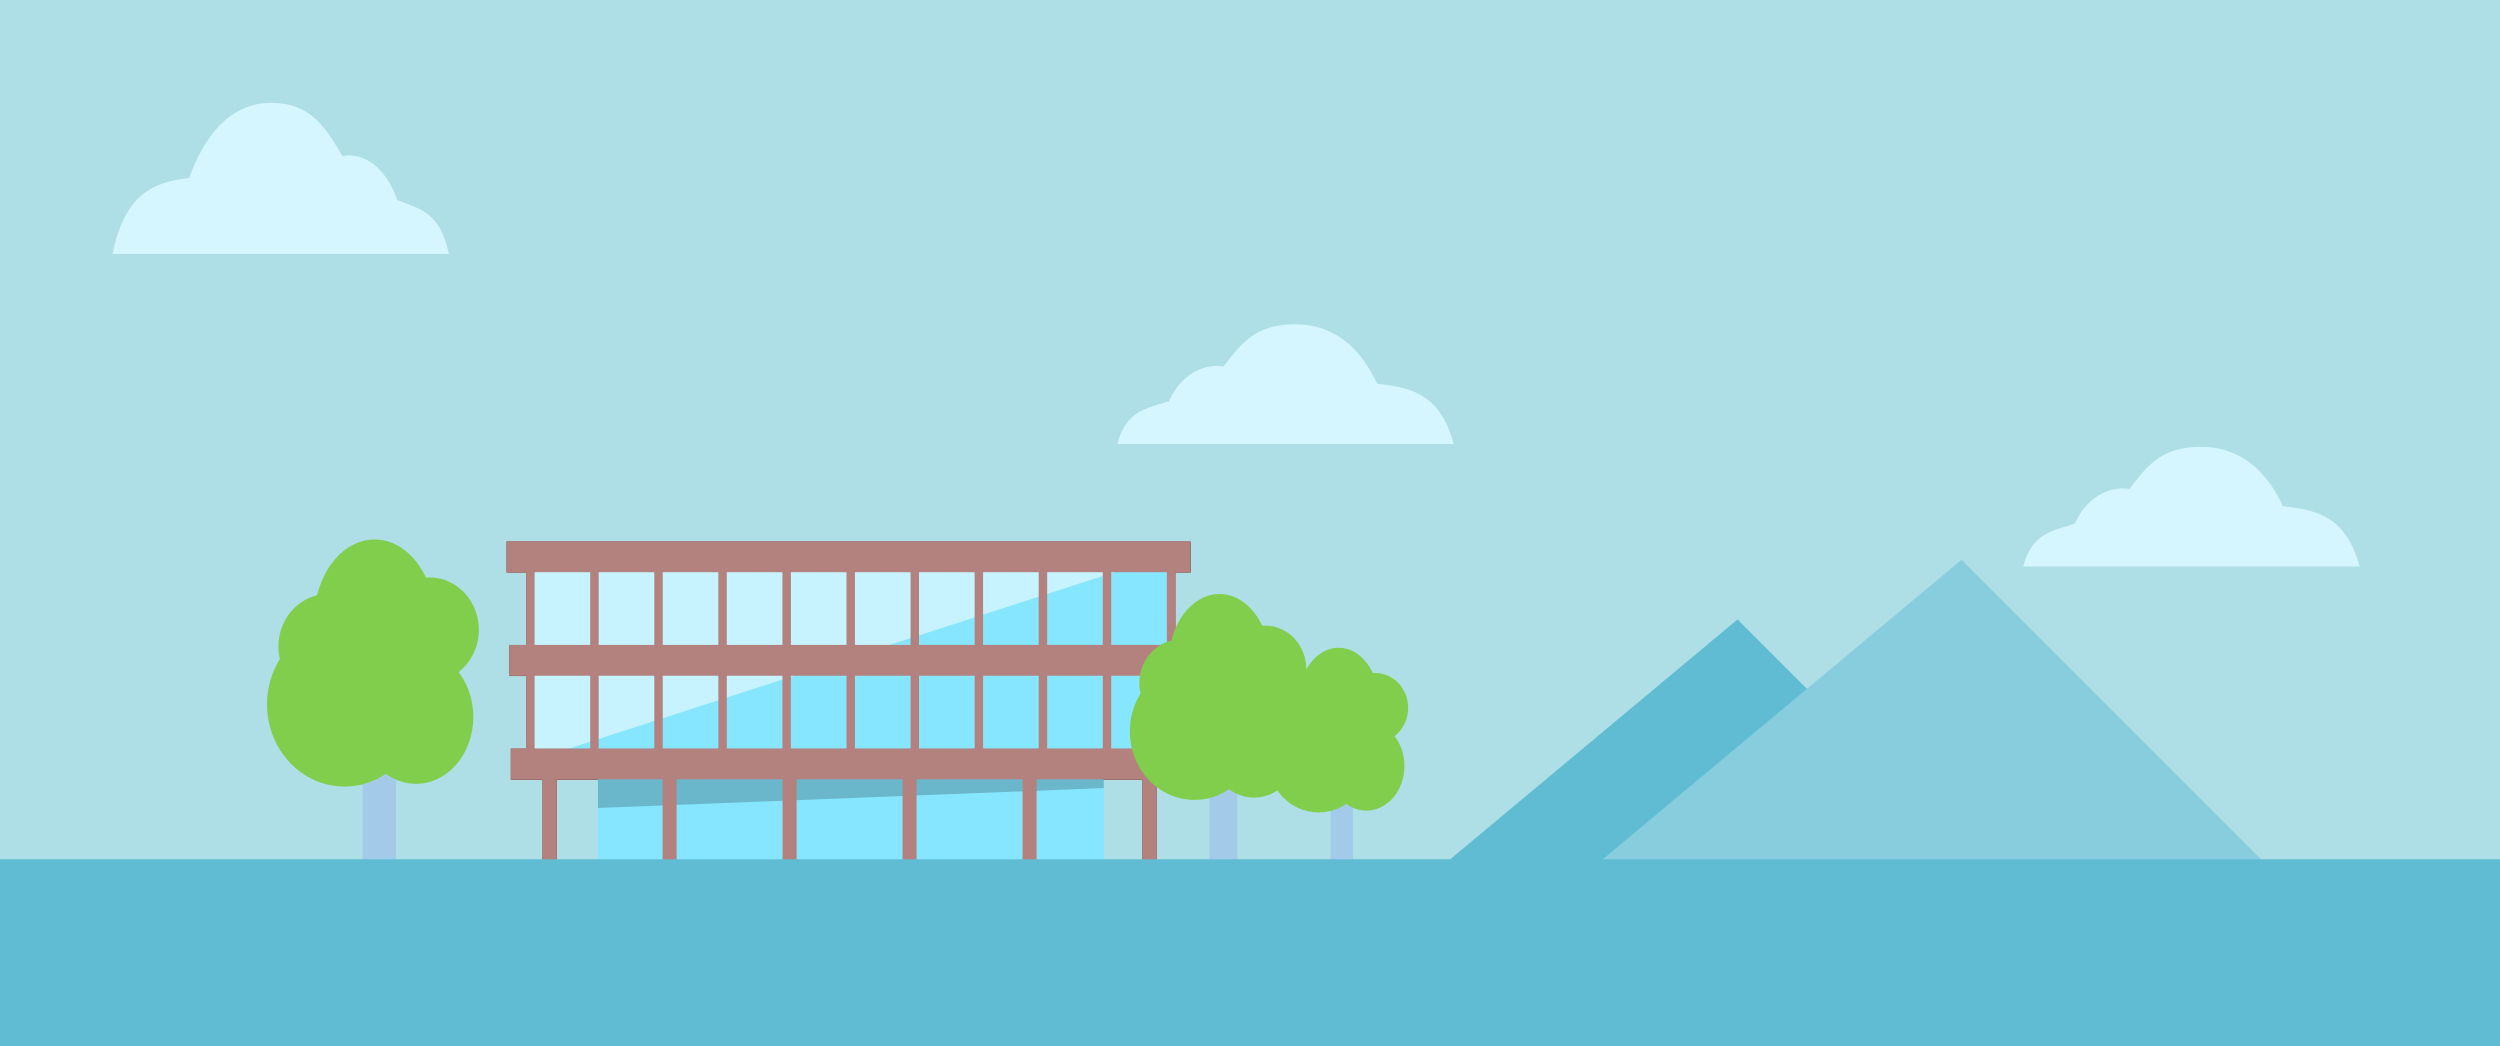 <?xml version="1.0" encoding="UTF-8" standalone="no"?>
<svg
   xmlns:dc="http://purl.org/dc/elements/1.1/"
   xmlns:cc="http://creativecommons.org/ns#"
   xmlns:rdf="http://www.w3.org/1999/02/22-rdf-syntax-ns#"
   xmlns:svg="http://www.w3.org/2000/svg"
   xmlns="http://www.w3.org/2000/svg"
   xmlns:sodipodi="http://sodipodi.sourceforge.net/DTD/sodipodi-0.dtd"
   xmlns:inkscape="http://www.inkscape.org/namespaces/inkscape"
   width="212.748mm"
   height="89.056mm"
   viewBox="0 0 212.748 89.056"
   version="1.1"
   id="svg5527"
   inkscape:version="1.0.1 (3bc2e813f5, 2020-09-07)"
   sodipodi:docname="header.svg"
   inkscape:export-filename="/home/jasper/Documents/Projects/zfoh.ch/images/zurihac2021/header.png"
   inkscape:export-xdpi="191.02"
   inkscape:export-ydpi="191.02">
  <defs
     id="defs5521" />
  <sodipodi:namedview
     id="base"
     pagecolor="#ffffff"
     bordercolor="#666666"
     borderopacity="1.0"
     inkscape:pageopacity="0.0"
     inkscape:pageshadow="2"
     inkscape:zoom="1.2343115"
     inkscape:cx="250.29938"
     inkscape:cy="174.04208"
     inkscape:document-units="mm"
     inkscape:current-layer="layer1"
     showgrid="false"
     inkscape:snap-global="false"
     inkscape:window-width="2012"
     inkscape:window-height="1163"
     inkscape:window-x="930"
     inkscape:window-y="154"
     inkscape:window-maximized="0"
     fit-margin-top="0"
     fit-margin-left="0"
     fit-margin-right="0"
     fit-margin-bottom="0"
     inkscape:document-rotation="0" />
  <g
     inkscape:label="Layer 1"
     inkscape:groupmode="layer"
     id="layer1"
     transform="translate(2.745,-107.958)">
    <rect
       style="opacity:1;fill:#aedfe6;fill-opacity:1;stroke:none;stroke-width:1.551;stroke-linecap:round;stroke-linejoin:round;stroke-miterlimit:4;stroke-dasharray:none;stroke-dashoffset:0;stroke-opacity:1;paint-order:fill markers stroke"
       id="rect5178"
       width="212.748"
       height="89.056"
       x="-2.745"
       y="107.958"
       inkscape:export-xdpi="323.01001"
       inkscape:export-ydpi="323.01001" />
    <path
       style="opacity:1;fill:#5fbcd3;fill-opacity:1;stroke:none;stroke-width:0.745;stroke-linecap:round;stroke-linejoin:round;stroke-miterlimit:4;stroke-dasharray:none;stroke-dashoffset:0;stroke-opacity:1;paint-order:fill markers stroke"
       d="m 115.32,185.546 29.795,-24.875 23.918,23.918 z"
       id="path6907"
       inkscape:connector-curvature="0"
       inkscape:export-xdpi="323.01001"
       inkscape:export-ydpi="323.01001" />
    <path
       inkscape:connector-curvature="0"
       id="path6909"
       d="m 126.8,186.797 37.377,-31.204 30.004,30.004 z"
       style="opacity:1;fill:#87cdde;fill-opacity:1;stroke:none;stroke-width:0.935;stroke-linecap:round;stroke-linejoin:round;stroke-miterlimit:4;stroke-dasharray:none;stroke-dashoffset:0;stroke-opacity:1;paint-order:fill markers stroke"
       inkscape:export-xdpi="323.01001"
       inkscape:export-ydpi="323.01001" />
    <g
       id="g1134"
       transform="matrix(0.399,0,0,0.399,27.756,95.902)">
      <rect
         style="fill:#86e6ff;fill-opacity:1;stroke-width:0.081"
         id="rect185"
         width="137.672"
         height="42.234"
         x="36.164"
         y="148.711" />
      <rect
         style="fill:#86e6ff;fill-opacity:1;stroke-width:0.051"
         id="rect193"
         width="107.797"
         height="21.162"
         x="51.107"
         y="192.894" />
      <path
         style="fill:#ffffff;fill-opacity:0.527;fill-rule:evenodd;stroke:none;stroke-width:0.265px;stroke-linecap:butt;stroke-linejoin:miter;stroke-opacity:1"
         d="M 37.575,148.711 35.774,192.894 172.425,148.711 Z"
         id="path1081"
         sodipodi:nodetypes="cccc" />
      <rect
         style="fill:#8f5754;fill-opacity:1;stroke-width:0.075"
         id="rect189"
         width="145.876"
         height="6.581"
         x="32.217"
         y="167.819" />
      <rect
         style="fill:#8f5754;fill-opacity:1;stroke-width:0.075"
         id="rect195"
         width="145.876"
         height="6.581"
         x="31.613"
         y="145.727" />
      <path
         id="rect1087"
         style="fill:#000000;fill-opacity:0.21;stroke-width:0.035"
         d="M 51.107,192.894 H 158.903 v 5.478 l -107.797,4.239 z"
         sodipodi:nodetypes="ccccc" />
      <rect
         style="fill:#8f5754;fill-opacity:1;stroke-width:0.075"
         id="rect197"
         width="145.876"
         height="6.581"
         x="32.512"
         y="189.911" />
      <g
         id="g217"
         style="fill:#8f5754;fill-opacity:1">
        <rect
           style="fill:#8f5754;fill-opacity:1;stroke-width:0.019"
           id="rect199"
           width="2.993"
           height="21.162"
           x="39.281"
           y="192.894" />
        <rect
           style="fill:#8f5754;fill-opacity:1;stroke-width:0.019"
           id="rect201"
           width="2.993"
           height="21.162"
           x="64.872"
           y="192.894" />
        <rect
           style="fill:#8f5754;fill-opacity:1;stroke-width:0.019"
           id="rect203"
           width="2.993"
           height="21.162"
           x="90.463"
           y="192.894" />
        <rect
           style="fill:#8f5754;fill-opacity:1;stroke-width:0.019"
           id="rect205"
           width="2.993"
           height="21.162"
           x="116.054"
           y="192.894" />
        <rect
           style="fill:#8f5754;fill-opacity:1;stroke-width:0.019"
           id="rect207"
           width="2.993"
           height="21.162"
           x="141.645"
           y="192.894" />
        <rect
           style="fill:#8f5754;fill-opacity:1;stroke-width:0.019"
           id="rect209"
           width="2.993"
           height="21.162"
           x="167.236"
           y="192.894" />
      </g>
      <g
         id="g252"
         style="fill:#8f5754;fill-opacity:1">
        <rect
           style="fill:#8f5754;fill-opacity:1;stroke-width:0.022"
           id="rect219"
           width="1.802"
           height="44.183"
           x="35.774"
           y="148.711" />
        <rect
           style="fill:#8f5754;fill-opacity:1;stroke-width:0.022"
           id="rect221"
           width="1.802"
           height="44.183"
           x="49.439"
           y="148.711" />
        <rect
           style="fill:#8f5754;fill-opacity:1;stroke-width:0.022"
           id="rect223"
           width="1.802"
           height="44.183"
           x="63.104"
           y="148.711" />
        <rect
           style="fill:#8f5754;fill-opacity:1;stroke-width:0.022"
           id="rect225"
           width="1.802"
           height="44.183"
           x="76.769"
           y="148.711" />
        <rect
           style="fill:#8f5754;fill-opacity:1;stroke-width:0.022"
           id="rect227"
           width="1.802"
           height="44.183"
           x="90.434"
           y="148.711" />
        <rect
           style="fill:#8f5754;fill-opacity:1;stroke-width:0.022"
           id="rect229"
           width="1.802"
           height="44.183"
           x="104.099"
           y="148.711" />
        <rect
           style="fill:#8f5754;fill-opacity:1;stroke-width:0.022"
           id="rect231"
           width="1.802"
           height="44.183"
           x="117.764"
           y="148.711" />
        <rect
           style="fill:#8f5754;fill-opacity:1;stroke-width:0.022"
           id="rect233"
           width="1.802"
           height="44.183"
           x="131.429"
           y="148.711" />
        <rect
           style="fill:#8f5754;fill-opacity:1;stroke-width:0.022"
           id="rect235"
           width="1.802"
           height="44.183"
           x="145.094"
           y="148.711" />
        <rect
           style="fill:#8f5754;fill-opacity:1;stroke-width:0.022"
           id="rect237"
           width="1.802"
           height="44.183"
           x="158.76"
           y="148.711" />
        <rect
           style="fill:#8f5754;fill-opacity:1;stroke-width:0.022"
           id="rect239"
           width="1.802"
           height="44.183"
           x="172.425"
           y="148.711" />
      </g>
    </g>
    <g
       id="g1188"
       transform="matrix(0.399,0,0,0.399,27.756,95.902)">
      <rect
         style="fill:#86e6ff;fill-opacity:1;stroke-width:0.081"
         id="rect1136"
         width="137.672"
         height="42.234"
         x="36.164"
         y="148.711" />
      <rect
         style="fill:#86e6ff;fill-opacity:1;stroke-width:0.051"
         id="rect1138"
         width="107.797"
         height="21.162"
         x="51.107"
         y="192.894" />
      <path
         style="fill:#ffffff;fill-opacity:0.527;fill-rule:evenodd;stroke:none;stroke-width:0.265px;stroke-linecap:butt;stroke-linejoin:miter;stroke-opacity:1"
         d="M 37.575,148.711 35.774,192.894 172.425,148.711 Z"
         id="path1140"
         sodipodi:nodetypes="cccc" />
      <rect
         style="fill:#8f5754;fill-opacity:1;stroke-width:0.075"
         id="rect1142"
         width="145.876"
         height="6.581"
         x="32.217"
         y="167.819" />
      <rect
         style="fill:#8f5754;fill-opacity:1;stroke-width:0.075"
         id="rect1144"
         width="145.876"
         height="6.581"
         x="31.613"
         y="145.727" />
      <path
         id="path1146"
         style="fill:#000000;fill-opacity:0.21;stroke-width:0.035"
         d="M 51.107,192.894 H 158.903 v 5.478 l -107.797,4.239 z"
         sodipodi:nodetypes="ccccc" />
      <rect
         style="fill:#8f5754;fill-opacity:1;stroke-width:0.075"
         id="rect1148"
         width="145.876"
         height="6.581"
         x="32.512"
         y="189.911" />
      <g
         id="g1162"
         style="fill:#8f5754;fill-opacity:1">
        <rect
           style="fill:#8f5754;fill-opacity:1;stroke-width:0.019"
           id="rect1150"
           width="2.993"
           height="21.162"
           x="39.281"
           y="192.894" />
        <rect
           style="fill:#8f5754;fill-opacity:1;stroke-width:0.019"
           id="rect1152"
           width="2.993"
           height="21.162"
           x="64.872"
           y="192.894" />
        <rect
           style="fill:#8f5754;fill-opacity:1;stroke-width:0.019"
           id="rect1154"
           width="2.993"
           height="21.162"
           x="90.463"
           y="192.894" />
        <rect
           style="fill:#8f5754;fill-opacity:1;stroke-width:0.019"
           id="rect1156"
           width="2.993"
           height="21.162"
           x="116.054"
           y="192.894" />
        <rect
           style="fill:#8f5754;fill-opacity:1;stroke-width:0.019"
           id="rect1158"
           width="2.993"
           height="21.162"
           x="141.645"
           y="192.894" />
        <rect
           style="fill:#8f5754;fill-opacity:1;stroke-width:0.019"
           id="rect1160"
           width="2.993"
           height="21.162"
           x="167.236"
           y="192.894" />
      </g>
      <g
         id="g1186"
         style="fill:#8f5754;fill-opacity:1">
        <rect
           style="fill:#8f5754;fill-opacity:1;stroke-width:0.022"
           id="rect1164"
           width="1.802"
           height="44.183"
           x="35.774"
           y="148.711" />
        <rect
           style="fill:#8f5754;fill-opacity:1;stroke-width:0.022"
           id="rect1166"
           width="1.802"
           height="44.183"
           x="49.439"
           y="148.711" />
        <rect
           style="fill:#8f5754;fill-opacity:1;stroke-width:0.022"
           id="rect1168"
           width="1.802"
           height="44.183"
           x="63.104"
           y="148.711" />
        <rect
           style="fill:#8f5754;fill-opacity:1;stroke-width:0.022"
           id="rect1170"
           width="1.802"
           height="44.183"
           x="76.769"
           y="148.711" />
        <rect
           style="fill:#8f5754;fill-opacity:1;stroke-width:0.022"
           id="rect1172"
           width="1.802"
           height="44.183"
           x="90.434"
           y="148.711" />
        <rect
           style="fill:#8f5754;fill-opacity:1;stroke-width:0.022"
           id="rect1174"
           width="1.802"
           height="44.183"
           x="104.099"
           y="148.711" />
        <rect
           style="fill:#8f5754;fill-opacity:1;stroke-width:0.022"
           id="rect1176"
           width="1.802"
           height="44.183"
           x="117.764"
           y="148.711" />
        <rect
           style="fill:#8f5754;fill-opacity:1;stroke-width:0.022"
           id="rect1178"
           width="1.802"
           height="44.183"
           x="131.429"
           y="148.711" />
        <rect
           style="fill:#8f5754;fill-opacity:1;stroke-width:0.022"
           id="rect1180"
           width="1.802"
           height="44.183"
           x="145.094"
           y="148.711" />
        <rect
           style="fill:#8f5754;fill-opacity:1;stroke-width:0.022"
           id="rect1182"
           width="1.802"
           height="44.183"
           x="158.76"
           y="148.711" />
        <rect
           style="fill:#8f5754;fill-opacity:1;stroke-width:0.022"
           id="rect1184"
           width="1.802"
           height="44.183"
           x="172.425"
           y="148.711" />
      </g>
    </g>
    <rect
       style="fill:#86e6ff;fill-opacity:1;stroke-width:0.032"
       id="rect1190"
       width="54.911"
       height="16.845"
       x="42.18"
       y="155.216" />
    <rect
       style="fill:#86e6ff;fill-opacity:1;stroke-width:0.02"
       id="rect1192"
       width="42.995"
       height="8.44"
       x="48.14"
       y="172.839" />
    <path
       style="fill:#ffffff;fill-opacity:0.527;fill-rule:evenodd;stroke:none;stroke-width:0.106px;stroke-linecap:butt;stroke-linejoin:miter;stroke-opacity:1"
       d="m 42.743,155.216 -0.719,17.623 54.504,-17.623 z"
       id="path1194"
       sodipodi:nodetypes="cccc" />
    <rect
       style="fill:#b3817e;fill-opacity:1;stroke-width:0.03"
       id="rect1196"
       width="58.183"
       height="2.625"
       x="40.605"
       y="162.838" />
    <rect
       style="fill:#b3817e;fill-opacity:1;stroke-width:0.03"
       id="rect1198"
       width="58.183"
       height="2.625"
       x="40.364"
       y="154.026" />
    <path
       id="path1200"
       style="fill:#000000;fill-opacity:0.21;stroke-width:0.014"
       d="m 48.14,172.839 h 42.995 v 2.185 l -42.995,1.691 z"
       sodipodi:nodetypes="ccccc" />
    <rect
       style="fill:#b3817e;fill-opacity:1;stroke-width:0.03"
       id="rect1202"
       width="58.183"
       height="2.625"
       x="40.723"
       y="171.649" />
    <g
       id="g1216"
       style="fill:#b3817e;fill-opacity:1"
       transform="matrix(0.399,0,0,0.399,27.756,95.902)">
      <rect
         style="fill:#b3817e;fill-opacity:1;stroke-width:0.019"
         id="rect1204"
         width="2.993"
         height="21.162"
         x="39.281"
         y="192.894" />
      <rect
         style="fill:#b3817e;fill-opacity:1;stroke-width:0.019"
         id="rect1206"
         width="2.993"
         height="21.162"
         x="64.872"
         y="192.894" />
      <rect
         style="fill:#b3817e;fill-opacity:1;stroke-width:0.019"
         id="rect1208"
         width="2.993"
         height="21.162"
         x="90.463"
         y="192.894" />
      <rect
         style="fill:#b3817e;fill-opacity:1;stroke-width:0.019"
         id="rect1210"
         width="2.993"
         height="21.162"
         x="116.054"
         y="192.894" />
      <rect
         style="fill:#b3817e;fill-opacity:1;stroke-width:0.019"
         id="rect1212"
         width="2.993"
         height="21.162"
         x="141.645"
         y="192.894" />
      <rect
         style="fill:#b3817e;fill-opacity:1;stroke-width:0.019"
         id="rect1214"
         width="2.993"
         height="21.162"
         x="167.236"
         y="192.894" />
    </g>
    <g
       id="g1240"
       style="fill:#b3817e;fill-opacity:1"
       transform="matrix(0.399,0,0,0.399,27.756,95.902)">
      <rect
         style="fill:#b3817e;fill-opacity:1;stroke-width:0.022"
         id="rect1218"
         width="1.802"
         height="44.183"
         x="35.774"
         y="148.711" />
      <rect
         style="fill:#b3817e;fill-opacity:1;stroke-width:0.022"
         id="rect1220"
         width="1.802"
         height="44.183"
         x="49.439"
         y="148.711" />
      <rect
         style="fill:#b3817e;fill-opacity:1;stroke-width:0.022"
         id="rect1222"
         width="1.802"
         height="44.183"
         x="63.104"
         y="148.711" />
      <rect
         style="fill:#b3817e;fill-opacity:1;stroke-width:0.022"
         id="rect1224"
         width="1.802"
         height="44.183"
         x="76.769"
         y="148.711" />
      <rect
         style="fill:#b3817e;fill-opacity:1;stroke-width:0.022"
         id="rect1226"
         width="1.802"
         height="44.183"
         x="90.434"
         y="148.711" />
      <rect
         style="fill:#b3817e;fill-opacity:1;stroke-width:0.022"
         id="rect1228"
         width="1.802"
         height="44.183"
         x="104.099"
         y="148.711" />
      <rect
         style="fill:#b3817e;fill-opacity:1;stroke-width:0.022"
         id="rect1230"
         width="1.802"
         height="44.183"
         x="117.764"
         y="148.711" />
      <rect
         style="fill:#b3817e;fill-opacity:1;stroke-width:0.022"
         id="rect1232"
         width="1.802"
         height="44.183"
         x="131.429"
         y="148.711" />
      <rect
         style="fill:#b3817e;fill-opacity:1;stroke-width:0.022"
         id="rect1234"
         width="1.802"
         height="44.183"
         x="145.094"
         y="148.711" />
      <rect
         style="fill:#b3817e;fill-opacity:1;stroke-width:0.022"
         id="rect1236"
         width="1.802"
         height="44.183"
         x="158.76"
         y="148.711" />
      <rect
         style="fill:#b3817e;fill-opacity:1;stroke-width:0.022"
         id="rect1238"
         width="1.802"
         height="44.183"
         x="172.425"
         y="148.711" />
    </g>
    <g
       id="g137"
       transform="matrix(0.8,0,0,0.8,70.219,36.453)">
      <rect
         style="fill:#a4cae9;fill-opacity:1;stroke:none;stroke-width:4.568;stroke-linecap:round;stroke-linejoin:round;stroke-miterlimit:4;stroke-dasharray:none;stroke-dashoffset:0;stroke-opacity:1;paint-order:fill markers stroke"
         id="rect123"
         width="2.37"
         height="7.702"
         x="50.342"
         y="173.333" />
      <g
         id="g135"
         transform="matrix(0.756,0,0,0.756,12.231,42.533)">
        <ellipse
           style="fill:#80ce4c;stroke:none;stroke-width:0.061"
           id="ellipse125"
           cx="51.536"
           cy="160.735"
           rx="5.684"
           ry="7.626" />
        <ellipse
           style="fill:#80ce4c;stroke:none;stroke-width:0.054"
           id="ellipse127"
           cx="55.423"
           cy="169.752"
           rx="5.369"
           ry="6.275" />
        <ellipse
           style="fill:#80ce4c;stroke:none;stroke-width:0.069"
           id="ellipse129"
           cx="48.711"
           cy="168.57"
           rx="7.265"
           ry="7.713" />
        <ellipse
           style="fill:#80ce4c;stroke:none;stroke-width:0.044"
           id="ellipse131"
           cx="56.687"
           cy="161.578"
           rx="4.627"
           ry="4.912" />
        <ellipse
           style="fill:#80ce4c;stroke:none;stroke-width:0.044"
           id="ellipse133"
           cx="47.14"
           cy="163.143"
           rx="4.627"
           ry="4.912" />
      </g>
    </g>
    <g
       id="g121"
       transform="translate(49.838,0.225)">
      <rect
         style="fill:#a4cae9;fill-opacity:1;stroke:none;stroke-width:4.568;stroke-linecap:round;stroke-linejoin:round;stroke-miterlimit:4;stroke-dasharray:none;stroke-dashoffset:0;stroke-opacity:1;paint-order:fill markers stroke"
         id="rect6919"
         width="2.37"
         height="7.702"
         x="50.342"
         y="173.333" />
      <g
         id="g112"
         transform="matrix(0.756,0,0,0.756,12.231,42.533)">
        <ellipse
           style="fill:#80ce4c;stroke:none;stroke-width:0.061"
           id="path25"
           cx="51.536"
           cy="160.735"
           rx="5.684"
           ry="7.626" />
        <ellipse
           style="fill:#80ce4c;stroke:none;stroke-width:0.054"
           id="ellipse99"
           cx="55.423"
           cy="169.752"
           rx="5.369"
           ry="6.275" />
        <ellipse
           style="fill:#80ce4c;stroke:none;stroke-width:0.069"
           id="ellipse101"
           cx="48.711"
           cy="168.57"
           rx="7.265"
           ry="7.713" />
        <ellipse
           style="fill:#80ce4c;stroke:none;stroke-width:0.044"
           id="ellipse103"
           cx="56.687"
           cy="161.578"
           rx="4.627"
           ry="4.912" />
        <ellipse
           style="fill:#80ce4c;stroke:none;stroke-width:0.044"
           id="ellipse105"
           cx="47.14"
           cy="163.143"
           rx="4.627"
           ry="4.912" />
      </g>
    </g>
    <g
       id="g153"
       transform="matrix(1.2,0,0,1.2,-32.296,-36.071)">
      <rect
         style="fill:#a4cae9;fill-opacity:1;stroke:none;stroke-width:4.568;stroke-linecap:round;stroke-linejoin:round;stroke-miterlimit:4;stroke-dasharray:none;stroke-dashoffset:0;stroke-opacity:1;paint-order:fill markers stroke"
         id="rect139"
         width="2.37"
         height="7.702"
         x="50.342"
         y="173.333" />
      <g
         id="g151"
         transform="matrix(0.756,0,0,0.756,12.231,42.533)">
        <ellipse
           style="fill:#80ce4c;stroke:none;stroke-width:0.061"
           id="ellipse141"
           cx="51.536"
           cy="160.735"
           rx="5.684"
           ry="7.626" />
        <ellipse
           style="fill:#80ce4c;stroke:none;stroke-width:0.054"
           id="ellipse143"
           cx="55.423"
           cy="169.752"
           rx="5.369"
           ry="6.275" />
        <ellipse
           style="fill:#80ce4c;stroke:none;stroke-width:0.069"
           id="ellipse145"
           cx="48.711"
           cy="168.57"
           rx="7.265"
           ry="7.713" />
        <ellipse
           style="fill:#80ce4c;stroke:none;stroke-width:0.044"
           id="ellipse147"
           cx="56.687"
           cy="161.578"
           rx="4.627"
           ry="4.912" />
        <ellipse
           style="fill:#80ce4c;stroke:none;stroke-width:0.044"
           id="ellipse149"
           cx="47.14"
           cy="163.143"
           rx="4.627"
           ry="4.912" />
      </g>
    </g>
    <rect
       style="opacity:1;fill:#5fbcd3;fill-opacity:1;stroke:none;stroke-width:0.937;stroke-linecap:round;stroke-linejoin:round;stroke-miterlimit:4;stroke-dasharray:none;stroke-dashoffset:0;stroke-opacity:1;paint-order:fill markers stroke"
       id="rect6891"
       width="213.696"
       height="16.583"
       x="-3.219"
       y="181.084"
       inkscape:export-xdpi="323.01001"
       inkscape:export-ydpi="323.01001" />
    <path
       style="opacity:1;fill:#d5f6ff;fill-opacity:1;stroke:none;stroke-width:3.501;stroke-linecap:round;stroke-linejoin:round;stroke-miterlimit:4;stroke-dasharray:none;stroke-dashoffset:0;stroke-opacity:1;paint-order:fill markers stroke"
       d="m 20.322,116.712 c -3.583,0.005 -5.725,2.95 -6.974,6.395 -2.986,0.361 -5.408,1.22 -6.519,6.458 H 35.454 c -0.771,-3.632 -2.515,-3.824 -4.39,-4.585 -0.807,-2.334 -2.373,-3.792 -4.079,-3.794 -0.191,0.005 -0.382,0.024 -0.572,0.064 -1.452,-2.395 -2.656,-4.534 -6.092,-4.537 z"
       id="path6893"
       inkscape:connector-curvature="0"
       sodipodi:nodetypes="cccccccc"
       inkscape:export-xdpi="323.01001"
       inkscape:export-ydpi="323.01001" />
    <path
       sodipodi:nodetypes="cccccccc"
       inkscape:connector-curvature="0"
       id="path6905"
       d="m 184.557,145.982 c 3.583,0.004 5.725,2.336 6.974,5.065 2.986,0.286 5.408,0.967 6.519,5.115 h -28.625 c 0.771,-2.877 2.515,-3.028 4.39,-3.631 0.807,-1.849 2.373,-3.003 4.079,-3.005 0.191,0.004 0.382,0.019 0.572,0.05 1.452,-1.897 2.656,-3.591 6.092,-3.594 z"
       style="opacity:1;fill:#d5f6ff;fill-opacity:1;stroke:none;stroke-width:3.116;stroke-linecap:round;stroke-linejoin:round;stroke-miterlimit:4;stroke-dasharray:none;stroke-dashoffset:0;stroke-opacity:1;paint-order:fill markers stroke"
       inkscape:export-xdpi="323.01001"
       inkscape:export-ydpi="323.01001" />
    <path
       inkscape:export-ydpi="323.01001"
       inkscape:export-xdpi="323.01001"
       style="opacity:1;fill:#d5f6ff;fill-opacity:1;stroke:none;stroke-width:3.116;stroke-linecap:round;stroke-linejoin:round;stroke-miterlimit:4;stroke-dasharray:none;stroke-dashoffset:0;stroke-opacity:1;paint-order:fill markers stroke"
       d="m 107.471,135.555 c 3.583,0.004 5.725,2.336 6.974,5.065 2.986,0.286 5.408,0.967 6.519,5.115 H 92.339 c 0.771,-2.877 2.515,-3.028 4.39,-3.631 0.807,-1.849 2.373,-3.003 4.079,-3.005 0.191,0.004 0.382,0.019 0.572,0.05 1.452,-1.897 2.656,-3.591 6.092,-3.594 z"
       id="path17564"
       inkscape:connector-curvature="0"
       sodipodi:nodetypes="cccccccc" />
  </g>
</svg>
